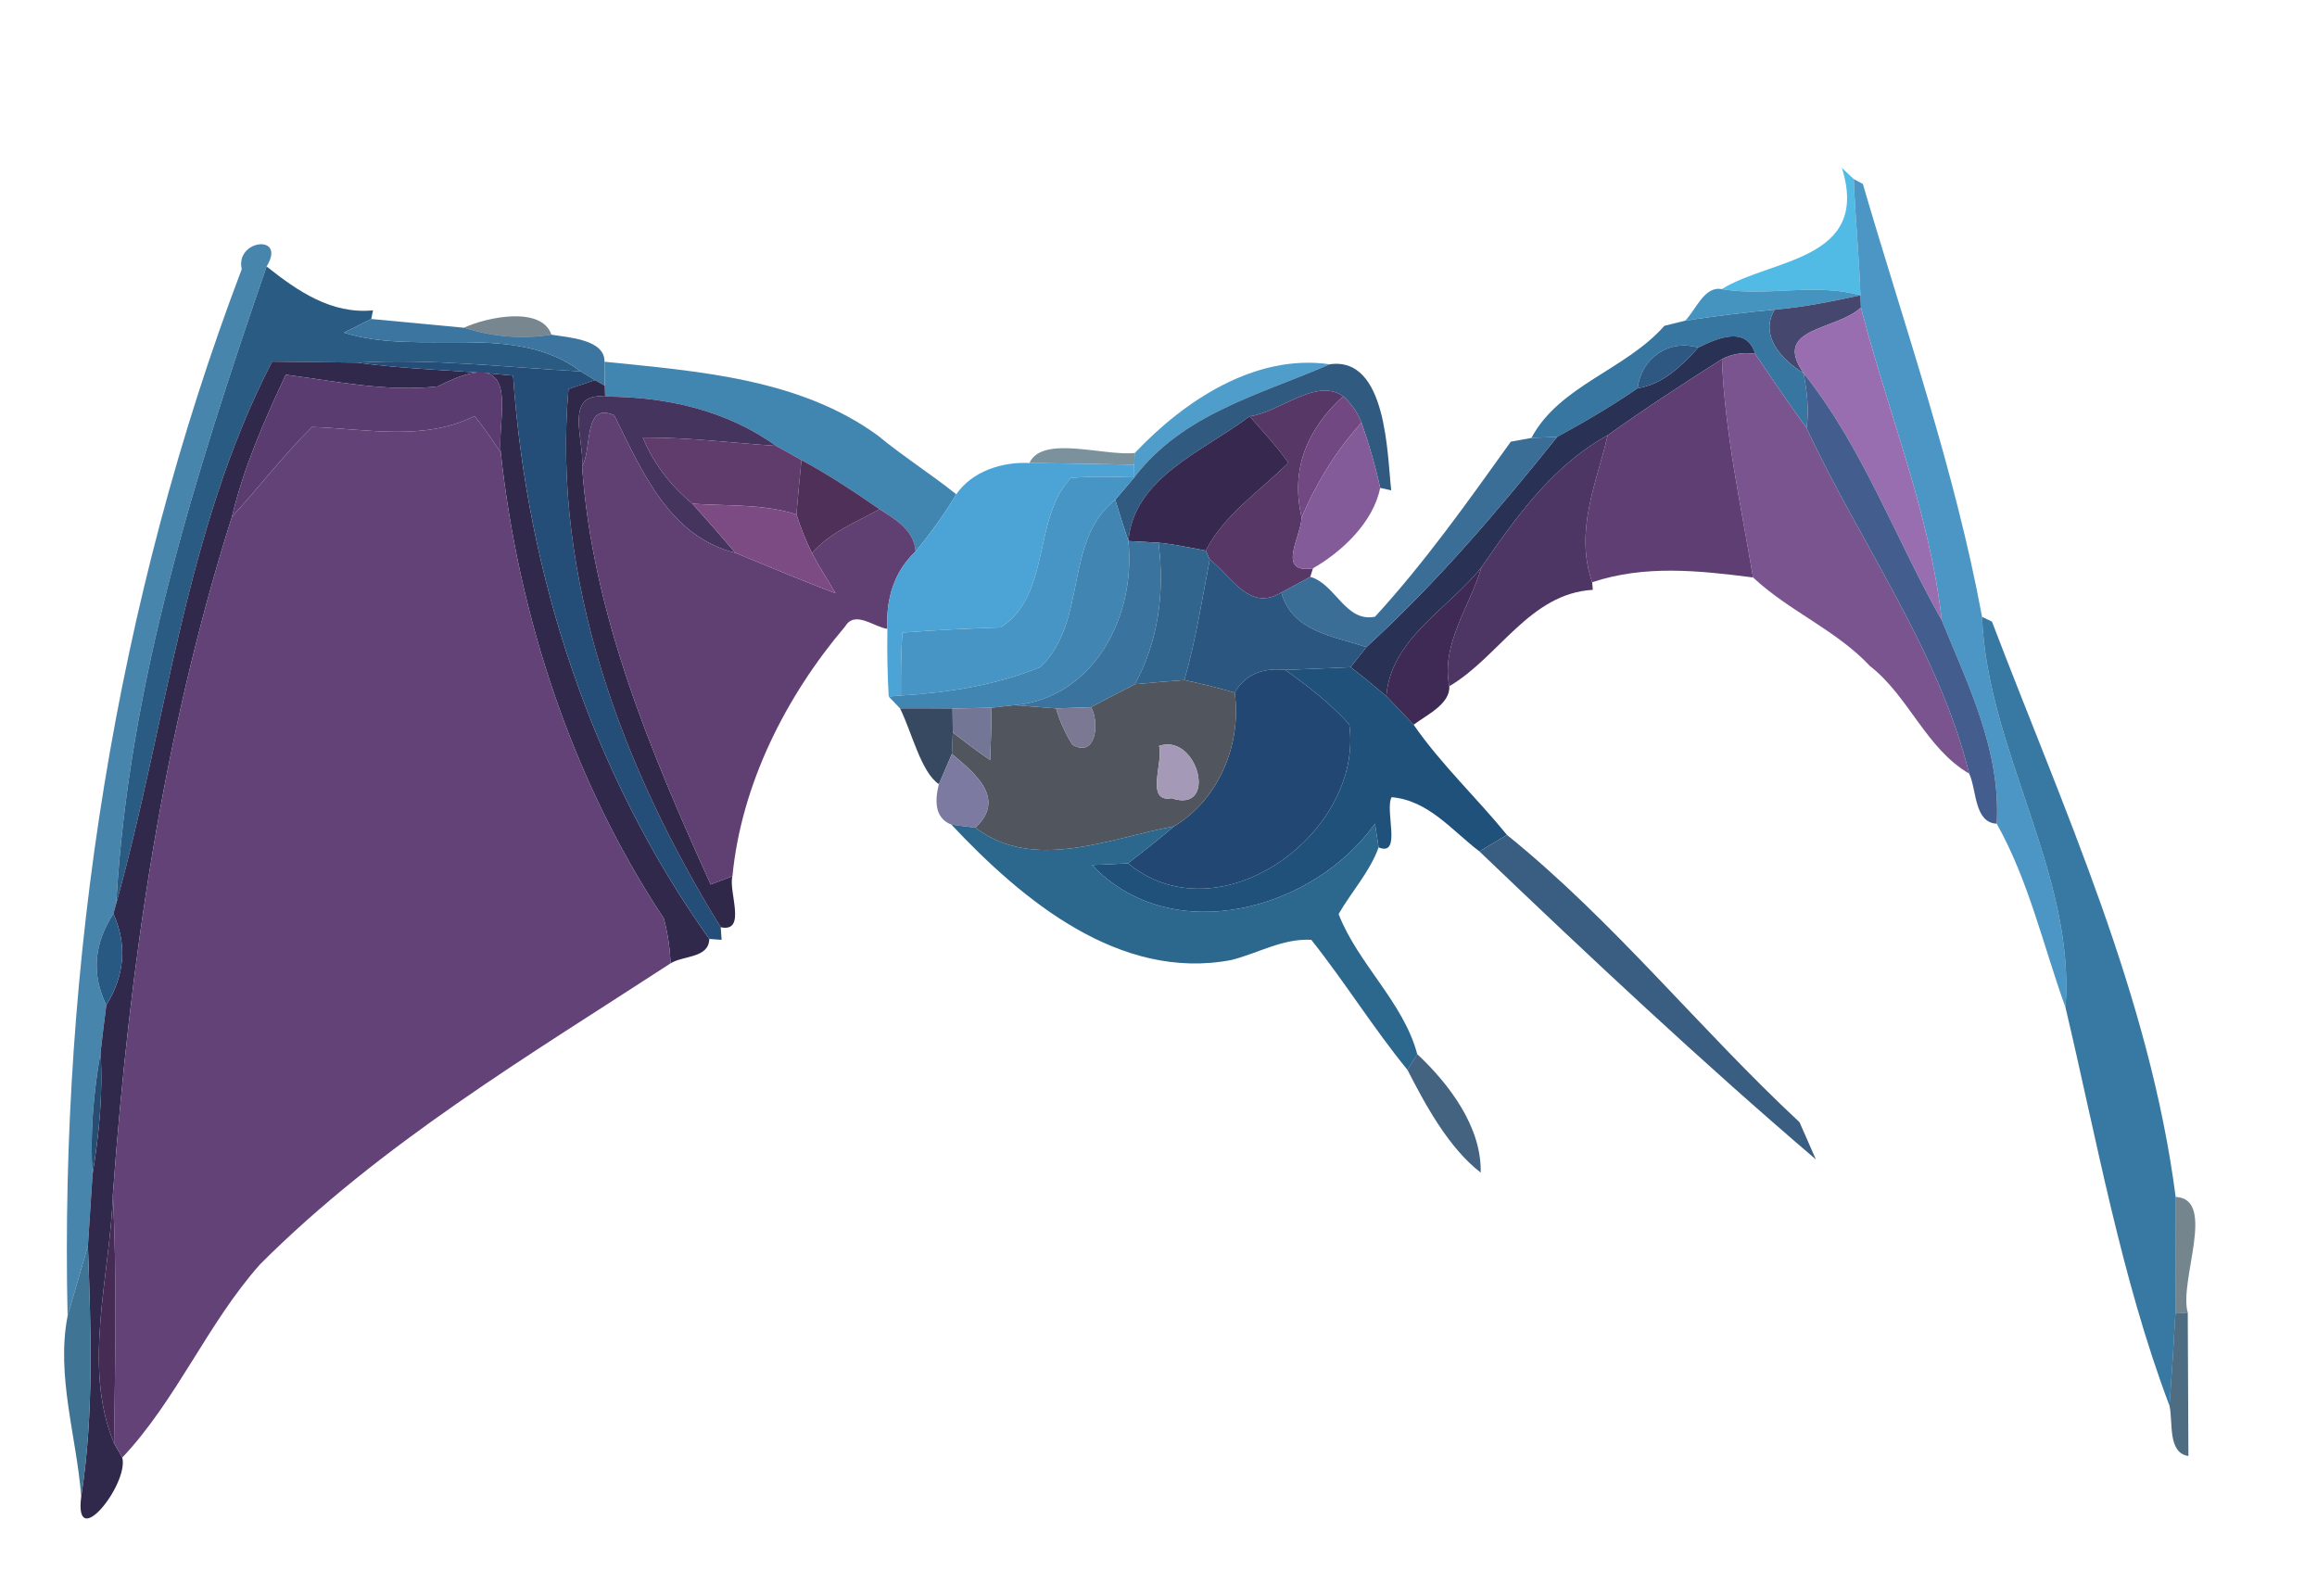 <?xml version="1.0" encoding="UTF-8" ?>
<!DOCTYPE svg PUBLIC "-//W3C//DTD SVG 1.1//EN" "http://www.w3.org/Graphics/SVG/1.1/DTD/svg11.dtd">
<svg width="180pt" height="124pt" viewBox="0 0 180 124" version="1.1" xmlns="http://www.w3.org/2000/svg">
<g id="#4eb9e4f9">
<path fill="#4eb9e4" opacity="0.98" d=" M 143.09 13.04 C 143.32 13.26 143.78 13.69 144.01 13.91 C 144.13 16.92 144.43 19.93 144.53 22.94 C 140.95 21.95 137.33 23.06 133.76 22.46 C 137.55 20.08 145.35 20.28 143.09 13.04 Z" />
</g>
<g id="#4894c3fa">
<path fill="#4894c3" opacity="0.98" d=" M 144.01 13.91 L 144.72 14.29 C 147.98 25.45 151.87 36.51 153.98 47.92 C 154.37 58.29 161.26 67.91 160.46 78.26 C 158.73 73.47 157.63 68.47 155.12 63.99 C 155.45 58.35 152.92 53.25 150.85 48.19 C 149.91 39.80 146.65 32.00 144.57 23.89 L 144.53 22.94 C 144.43 19.93 144.13 16.92 144.01 13.91 Z" />
</g>
<g id="#3b7da8ee">
<path fill="#3b7da8" opacity="0.93" d=" M 18.78 20.91 C 18.25 18.60 22.29 18.15 20.71 20.70 C 15.20 36.74 9.99 53.11 9.03 70.18 L 8.81 70.98 C 7.29 73.32 7.10 75.69 8.26 78.08 C 8.10 79.31 7.95 80.54 7.81 81.78 C 7.27 84.89 6.98 88.06 7.19 91.22 C 7.06 93.08 6.96 94.94 6.83 96.79 C 6.44 98.16 5.65 100.88 5.25 102.24 C 4.64 74.69 8.98 46.72 18.78 20.91 Z" />
</g>
<g id="#2a5b83fc">
<path fill="#2a5b83" opacity="1.00" d=" M 9.03 70.18 C 9.99 53.11 15.20 36.74 20.71 20.70 C 23.12 22.61 25.73 24.42 28.98 24.11 L 28.84 24.78 C 28.31 25.05 27.24 25.57 26.71 25.84 C 32.63 27.71 39.92 24.95 45.11 28.85 C 39.34 28.54 33.57 27.84 27.78 28.17 C 26.12 28.15 22.80 28.11 21.14 28.09 C 14.37 41.17 12.95 56.15 9.03 70.18 Z" />
</g>
<g id="#4091bef7">
<path fill="#4091be" opacity="0.97" d=" M 130.92 24.91 C 131.74 24.08 132.40 22.20 133.76 22.46 C 137.33 23.06 140.95 21.95 144.53 22.94 C 142.32 23.41 140.12 23.87 137.87 24.05 C 135.54 24.27 133.23 24.56 130.92 24.91 Z" />
</g>
<g id="#45476fff">
<path fill="#45476f" opacity="1.00" d=" M 137.87 24.05 C 140.12 23.87 142.32 23.41 144.53 22.94 L 144.57 23.89 C 142.63 25.71 137.62 25.41 140.12 28.99 C 138.43 27.99 136.65 26.07 137.87 24.05 Z" />
</g>
<g id="#3776a1fb">
<path fill="#3776a1" opacity="1.00" d=" M 130.92 24.91 C 133.23 24.56 135.54 24.27 137.87 24.05 C 136.65 26.07 138.43 27.99 140.12 28.99 C 140.36 30.39 140.57 31.82 140.34 33.24 C 138.96 31.36 137.66 29.42 136.35 27.49 C 135.68 25.26 133.38 26.29 131.93 27.00 C 129.63 26.33 127.51 27.82 127.22 30.16 C 125.21 31.55 123.11 32.77 120.97 33.94 C 120.47 33.96 119.47 34.00 118.97 34.02 C 121.13 29.95 126.30 28.73 129.30 25.31 C 129.70 25.21 130.51 25.01 130.92 24.91 Z" />
</g>
<g id="#996eb0ff">
<path fill="#996eb0" opacity="1.00" d=" M 144.57 23.89 C 146.65 32.00 149.91 39.80 150.85 48.19 C 147.24 41.81 144.73 34.78 140.12 28.99 C 137.62 25.41 142.63 25.71 144.57 23.89 Z" />
</g>
<g id="#34709bf4">
<path fill="#34709b" opacity="0.96" d=" M 26.71 25.84 C 27.24 25.57 28.31 25.05 28.84 24.78 C 30.64 24.95 34.24 25.29 36.04 25.46 C 38.29 26.17 40.56 26.36 42.84 26.00 C 44.17 26.22 47.00 26.37 46.96 28.10 C 46.96 28.56 46.97 29.49 46.98 29.96 L 46.22 29.53 C 45.94 29.36 45.39 29.02 45.11 28.85 C 39.92 24.95 32.63 27.71 26.71 25.84 Z" />
</g>
<g id="#1a334397">
<path fill="#1a3343" opacity="0.59" d=" M 36.04 25.46 C 37.86 24.62 42.07 23.76 42.84 26.00 C 40.56 26.36 38.29 26.17 36.04 25.46 Z" />
</g>
<g id="#293154ff">
<path fill="#293154" opacity="1.00" d=" M 131.93 27.00 C 133.38 26.29 135.68 25.26 136.35 27.49 C 135.41 27.35 134.55 27.49 133.77 27.90 C 130.77 29.81 127.78 31.74 124.90 33.81 C 120.63 36.16 117.81 40.14 115.10 44.05 C 112.58 47.27 108.04 49.60 107.70 54.08 C 106.79 53.31 105.87 52.55 104.92 51.83 C 105.23 51.44 105.84 50.66 106.15 50.27 C 111.59 45.30 116.37 39.68 120.97 33.94 C 123.11 32.77 125.21 31.55 127.22 30.16 C 129.19 29.86 130.65 28.41 131.93 27.00 Z" />
</g>
<g id="#2e5782ff">
<path fill="#2e5782" opacity="1.00" d=" M 127.22 30.16 C 127.51 27.82 129.63 26.33 131.93 27.00 C 130.65 28.41 129.19 29.86 127.22 30.16 Z" />
</g>
<g id="#7a548efc">
<path fill="#7a548e" opacity="1.00" d=" M 133.77 27.90 C 134.55 27.49 135.41 27.35 136.35 27.49 C 137.66 29.42 138.96 31.36 140.34 33.24 C 144.49 42.19 150.58 50.42 152.98 60.10 C 149.62 58.14 148.29 54.09 145.27 51.74 C 142.65 48.94 138.97 47.47 136.19 44.86 C 135.24 39.22 134.00 33.63 133.77 27.90 Z" />
</g>
<g id="#31294bfd">
<path fill="#31294b" opacity="1.00" d=" M 21.14 28.09 C 22.80 28.11 26.12 28.15 27.78 28.17 C 31.79 28.73 35.84 28.75 39.86 29.18 C 40.94 44.76 46.03 60.18 55.10 72.94 C 55.08 74.45 53.06 74.22 52.09 74.84 C 52.05 73.65 51.87 72.49 51.57 71.35 C 44.46 60.61 40.29 47.92 38.90 35.15 C 38.58 32.27 40.80 26.53 34.00 30.02 C 30.00 30.46 26.12 29.62 22.20 29.11 C 20.53 32.67 18.93 36.30 18.02 40.14 C 12.62 57.19 10.07 74.99 8.77 92.78 C 8.57 99.04 6.37 106.15 8.86 112.12 C 9.02 112.40 9.34 112.95 9.50 113.23 C 10.02 115.28 5.73 120.70 6.31 116.26 C 7.31 109.82 7.06 103.28 6.83 96.79 C 6.96 94.94 7.06 93.08 7.19 91.22 C 7.70 88.09 8.01 84.94 7.81 81.78 C 7.95 80.54 8.10 79.31 8.26 78.08 C 9.70 75.74 9.88 73.38 8.81 70.98 L 9.03 70.18 C 12.95 56.15 14.37 41.17 21.14 28.09 Z" />
</g>
<g id="#244e78ff">
<path fill="#244e78" opacity="1.00" d=" M 27.78 28.17 C 33.57 27.84 39.34 28.54 45.11 28.85 C 45.39 29.02 45.94 29.36 46.22 29.53 C 45.70 29.71 44.68 30.05 44.16 30.22 C 42.88 45.05 48.32 59.60 55.99 72.03 L 56.06 73.01 L 55.10 72.94 C 46.03 60.18 40.94 44.76 39.86 29.18 C 35.84 28.75 31.79 28.73 27.78 28.17 Z" />
</g>
<g id="#3d83aff9">
<path fill="#3d83af" opacity="0.98" d=" M 46.96 28.10 C 54.23 28.85 62.09 29.39 68.19 33.83 C 70.15 35.45 72.30 36.81 74.29 38.40 C 73.35 39.96 72.29 41.44 71.13 42.84 C 71.02 41.19 69.58 40.35 68.33 39.56 C 66.36 38.20 64.37 36.87 62.26 35.74 C 61.77 35.46 60.79 34.91 60.29 34.64 C 56.43 31.86 51.72 30.81 47.01 30.81 L 46.98 29.96 C 46.97 29.49 46.96 28.56 46.96 28.10 Z" />
</g>
<g id="#4899c8f4">
<path fill="#4899c8" opacity="0.96" d=" M 88.16 35.19 C 92.00 31.12 97.53 27.46 103.30 28.30 C 97.89 30.67 91.93 32.10 88.12 37.08 L 88.11 36.10 L 88.16 35.19 Z" />
</g>
<g id="#29547cf6">
<path fill="#29547c" opacity="0.96" d=" M 103.30 28.30 C 107.77 27.66 107.76 35.39 108.08 38.09 L 107.22 37.90 C 106.85 36.18 106.35 34.49 105.77 32.83 C 105.46 32.04 104.99 31.36 104.34 30.78 C 102.24 29.30 99.43 32.04 97.08 32.34 C 93.54 35.04 88.08 37.06 87.66 42.03 C 87.30 40.97 86.96 39.89 86.64 38.82 C 87.01 38.38 87.75 37.51 88.12 37.08 C 91.93 32.10 97.89 30.67 103.30 28.30 Z" />
</g>
<g id="#5f3f73fd">
<path fill="#5f3f73" opacity="1.00" d=" M 124.90 33.81 C 127.78 31.74 130.77 29.81 133.77 27.90 C 134.00 33.63 135.24 39.22 136.19 44.86 C 131.96 44.32 127.79 43.87 123.69 45.23 C 122.31 41.26 124.01 37.58 124.90 33.81 Z" />
</g>
<g id="#5b3c70ff">
<path fill="#5b3c70" opacity="1.00" d=" M 22.20 29.11 C 26.12 29.62 30.00 30.46 34.00 30.02 C 40.80 26.53 38.58 32.27 38.90 35.15 C 38.24 34.19 37.61 33.22 36.87 32.32 C 32.90 34.30 28.46 33.31 24.24 33.17 C 22.02 35.36 20.13 37.85 18.02 40.14 C 18.93 36.30 20.53 32.67 22.20 29.11 Z" />
</g>
<g id="#435e8efe">
<path fill="#435e8e" opacity="1.00" d=" M 140.12 28.99 C 144.73 34.78 147.24 41.81 150.85 48.19 C 152.92 53.25 155.45 58.35 155.12 63.99 C 153.35 63.90 153.57 61.35 152.98 60.10 C 150.58 50.42 144.49 42.19 140.34 33.24 C 140.57 31.82 140.36 30.39 140.12 28.99 Z" />
</g>
<g id="#302849fc">
<path fill="#302849" opacity="1.00" d=" M 44.16 30.22 C 44.68 30.05 45.70 29.71 46.22 29.53 L 46.98 29.96 L 47.01 30.81 C 43.74 30.44 45.42 34.29 45.22 36.23 C 46.03 47.70 50.53 58.37 55.21 68.71 C 55.63 68.55 56.48 68.23 56.90 68.07 C 56.57 69.22 58.05 72.48 55.99 72.03 C 48.32 59.60 42.88 45.05 44.16 30.22 Z" />
</g>
<g id="#573765ff">
<path fill="#573765" opacity="1.00" d=" M 97.08 32.34 C 99.43 32.04 102.24 29.30 104.34 30.78 C 101.65 33.27 100.21 36.31 101.12 40.20 C 101.06 41.74 99.13 44.59 102.00 44.15 L 101.79 44.81 C 101.23 45.12 100.10 45.73 99.54 46.03 C 97.05 47.54 95.72 44.80 93.98 43.47 L 93.67 42.77 C 95.15 39.93 97.87 38.15 100.09 35.95 C 99.19 34.66 98.11 33.52 97.08 32.34 Z" />
</g>
<g id="#44345eff">
<path fill="#44345e" opacity="1.00" d=" M 45.22 36.23 C 45.42 34.29 43.74 30.44 47.01 30.81 C 51.72 30.81 56.43 31.86 60.29 34.64 C 56.84 34.40 53.40 33.97 49.94 33.99 C 50.77 36.01 52.11 37.74 53.79 39.13 C 54.92 40.39 56.03 41.66 57.13 42.95 C 52.00 41.69 49.83 36.54 47.72 32.26 C 45.28 31.18 46.03 34.86 45.22 36.23 Z" />
</g>
<g id="#724882ff">
<path fill="#724882" opacity="1.00" d=" M 104.34 30.78 C 104.99 31.36 105.46 32.04 105.77 32.83 C 103.81 35.00 102.26 37.51 101.12 40.20 C 100.21 36.31 101.65 33.27 104.34 30.78 Z" />
</g>
<g id="#624277fe">
<path fill="#624277" opacity="1.00" d=" M 24.24 33.17 C 28.46 33.31 32.90 34.30 36.87 32.32 C 37.61 33.22 38.24 34.19 38.90 35.15 C 40.29 47.92 44.46 60.61 51.57 71.35 C 51.87 72.49 52.05 73.65 52.09 74.84 C 41.03 82.04 29.59 88.83 20.21 98.21 C 16.10 102.83 13.74 108.73 9.50 113.23 C 9.34 112.95 9.02 112.40 8.86 112.12 C 8.95 105.68 9.09 99.22 8.77 92.78 C 10.07 74.99 12.62 57.19 18.02 40.14 C 20.13 37.85 22.02 35.36 24.24 33.17 Z" />
</g>
<g id="#603f72fd">
<path fill="#603f72" opacity="1.00" d=" M 45.22 36.23 C 46.03 34.86 45.28 31.18 47.72 32.26 C 49.83 36.54 52.00 41.69 57.13 42.95 C 59.72 44.01 62.29 45.10 64.91 46.09 C 64.31 45.04 63.64 44.04 63.08 42.97 C 64.48 41.35 66.50 40.57 68.33 39.56 C 69.58 40.35 71.02 41.19 71.13 42.84 C 69.43 44.43 68.82 46.58 68.94 48.85 C 67.92 48.73 66.42 47.38 65.66 48.66 C 61.06 54.07 57.59 60.93 56.90 68.07 C 56.48 68.23 55.63 68.55 55.21 68.71 C 50.53 58.37 46.03 47.70 45.22 36.23 Z" />
</g>
<g id="#36284eff">
<path fill="#36284e" opacity="1.00" d=" M 87.66 42.03 C 88.08 37.06 93.54 35.04 97.08 32.34 C 98.11 33.52 99.19 34.66 100.09 35.95 C 97.87 38.15 95.15 39.93 93.67 42.77 C 92.45 42.55 91.23 42.28 90.00 42.16 C 89.41 42.13 88.25 42.06 87.66 42.03 Z" />
</g>
<g id="#835b98ff">
<path fill="#835b98" opacity="1.00" d=" M 101.12 40.20 C 102.26 37.51 103.81 35.00 105.77 32.83 C 106.35 34.49 106.85 36.18 107.22 37.90 C 106.69 40.58 104.24 42.87 102.00 44.15 C 99.13 44.59 101.06 41.74 101.12 40.20 Z" />
</g>
<g id="#603c6dff">
<path fill="#603c6d" opacity="1.00" d=" M 49.94 33.99 C 53.40 33.97 56.84 34.40 60.29 34.64 C 60.79 34.91 61.77 35.46 62.26 35.74 C 62.12 37.14 61.99 38.55 61.87 39.96 C 59.27 39.13 56.48 39.32 53.79 39.13 C 52.11 37.74 50.77 36.01 49.94 33.99 Z" />
</g>
<g id="#316792f1">
<path fill="#316792" opacity="0.95" d=" M 117.37 34.31 C 117.77 34.24 118.57 34.09 118.97 34.02 C 119.47 34.00 120.47 33.96 120.97 33.94 C 116.37 39.68 111.59 45.30 106.15 50.27 C 103.60 49.42 100.39 49.07 99.54 46.03 C 100.10 45.73 101.23 45.12 101.79 44.81 C 103.76 45.37 104.52 48.37 106.82 47.91 C 110.70 43.68 114.03 38.97 117.37 34.31 Z" />
</g>
<g id="#4a3161fa">
<path fill="#4a3161" opacity="0.98" d=" M 115.10 44.05 C 117.81 40.14 120.63 36.16 124.90 33.81 C 124.01 37.58 122.31 41.26 123.69 45.23 L 123.74 45.82 C 118.83 46.11 116.45 51.04 112.59 53.31 C 111.93 50.03 114.20 47.09 115.10 44.05 Z" />
</g>
<g id="#1c425393">
<path fill="#1c4253" opacity="0.58" d=" M 79.97 35.97 C 80.98 33.77 85.71 35.44 88.16 35.19 L 88.11 36.10 C 85.40 36.04 82.69 36.00 79.97 35.97 Z" />
</g>
<g id="#4e3059ff">
<path fill="#4e3059" opacity="1.00" d=" M 62.26 35.74 C 64.37 36.87 66.36 38.20 68.33 39.56 C 66.50 40.57 64.48 41.35 63.08 42.97 C 62.60 41.99 62.20 40.99 61.87 39.96 C 61.99 38.55 62.12 37.14 62.26 35.74 Z" />
</g>
<g id="#4ba3d6fd">
<path fill="#4ba3d6" opacity="1.00" d=" M 74.29 38.40 C 75.52 36.60 77.87 35.86 79.97 35.97 C 82.69 36.00 85.40 36.04 88.11 36.10 L 88.12 37.08 C 86.47 37.05 84.82 36.97 83.18 37.14 C 80.19 40.36 81.68 46.16 77.74 48.74 C 75.19 48.82 72.64 48.95 70.11 49.14 C 69.98 50.76 69.99 52.40 69.99 54.03 L 69.04 54.11 C 68.94 52.36 68.91 50.60 68.94 48.85 C 68.82 46.58 69.43 44.43 71.13 42.84 C 72.29 41.44 73.35 39.96 74.29 38.40 Z" />
</g>
<g id="#4795c5ff">
<path fill="#4795c5" opacity="1.00" d=" M 83.18 37.14 C 84.82 36.97 86.47 37.05 88.12 37.08 C 87.75 37.51 87.01 38.38 86.64 38.82 C 82.59 42.04 84.55 48.21 80.83 51.82 C 77.40 53.22 73.67 53.81 69.99 54.03 C 69.99 52.40 69.98 50.76 70.11 49.14 C 72.64 48.95 75.19 48.82 77.74 48.74 C 81.68 46.16 80.19 40.36 83.18 37.14 Z" />
</g>
<g id="#7d4b84ff">
<path fill="#7d4b84" opacity="1.00" d=" M 53.79 39.13 C 56.48 39.32 59.27 39.13 61.87 39.96 C 62.20 40.99 62.60 41.99 63.08 42.97 C 63.64 44.04 64.31 45.04 64.91 46.09 C 62.29 45.10 59.72 44.01 57.13 42.95 C 56.03 41.66 54.92 40.39 53.79 39.13 Z" />
</g>
<g id="#4185b2fe">
<path fill="#4185b2" opacity="1.00" d=" M 80.83 51.82 C 84.55 48.21 82.59 42.04 86.64 38.82 C 86.96 39.89 87.30 40.97 87.66 42.03 C 88.26 47.81 85.02 54.22 78.81 54.78 C 78.36 54.83 77.48 54.93 77.03 54.98 C 76.27 54.99 74.76 55.02 74.00 55.04 C 72.64 55.03 71.28 55.02 69.92 55.03 C 69.70 54.80 69.26 54.34 69.04 54.11 L 69.99 54.03 C 73.67 53.81 77.40 53.22 80.83 51.82 Z" />
</g>
<g id="#3a739dff">
<path fill="#3a739d" opacity="1.00" d=" M 87.66 42.03 C 88.25 42.06 89.41 42.13 90.00 42.16 C 90.49 46.00 90.00 49.77 88.17 53.15 C 87.04 53.76 85.89 54.32 84.76 54.94 C 84.08 54.97 82.72 55.01 82.04 55.03 C 81.23 54.97 79.62 54.84 78.81 54.78 C 85.02 54.22 88.26 47.81 87.66 42.03 Z" />
</g>
<g id="#32658eff">
<path fill="#32658e" opacity="1.00" d=" M 90.00 42.16 C 91.23 42.28 92.45 42.55 93.67 42.77 L 93.98 43.47 C 93.38 46.60 92.89 49.77 92.01 52.83 C 90.73 52.93 89.45 53.03 88.17 53.15 C 90.00 49.77 90.49 46.00 90.00 42.16 Z" />
</g>
<g id="#2a567fff">
<path fill="#2a567f" opacity="1.00" d=" M 92.01 52.83 C 92.89 49.77 93.38 46.60 93.98 43.47 C 95.72 44.80 97.05 47.54 99.54 46.03 C 100.39 49.07 103.60 49.42 106.15 50.27 C 105.84 50.66 105.23 51.44 104.92 51.83 C 103.23 51.91 101.54 51.97 99.84 52.04 C 98.22 51.86 96.75 52.33 95.92 53.81 C 94.63 53.43 93.32 53.11 92.01 52.83 Z" />
</g>
<g id="#3f2a55fb">
<path fill="#3f2a55" opacity="1.00" d=" M 107.70 54.08 C 108.04 49.60 112.58 47.27 115.10 44.05 C 114.20 47.09 111.93 50.03 112.59 53.31 C 112.68 54.69 110.81 55.55 109.82 56.30 C 109.11 55.56 108.40 54.82 107.70 54.08 Z" />
</g>
<g id="#30749ff5">
<path fill="#30749f" opacity="0.96" d=" M 153.98 47.92 L 154.75 48.29 C 160.32 62.90 166.99 77.33 169.02 92.98 C 169.00 95.99 169.02 99.02 169.00 102.04 C 168.87 104.42 168.72 106.81 168.54 109.20 C 164.79 99.31 162.87 88.43 160.46 78.26 C 161.26 67.91 154.37 58.29 153.98 47.92 Z" />
</g>
<g id="#214772ff">
<path fill="#214772" opacity="1.00" d=" M 95.92 53.81 C 96.75 52.33 98.22 51.86 99.84 52.04 C 101.62 53.31 103.36 54.64 104.82 56.28 C 105.99 64.63 94.80 72.93 87.63 67.07 C 88.84 66.13 90.05 65.18 91.21 64.19 C 94.70 62.10 96.47 57.78 95.92 53.81 Z" />
</g>
<g id="#1f517bfc">
<path fill="#1f517b" opacity="1.00" d=" M 99.84 52.04 C 101.54 51.97 103.23 51.91 104.92 51.83 C 105.87 52.55 106.79 53.31 107.70 54.08 C 108.40 54.82 109.11 55.56 109.82 56.30 C 111.96 59.39 114.71 61.96 117.07 64.86 C 116.54 65.18 115.47 65.82 114.93 66.14 C 112.81 64.53 110.97 62.17 108.11 61.93 C 107.55 62.95 108.94 66.58 107.10 65.83 C 107.03 65.37 106.89 64.44 106.82 63.98 C 102.00 70.77 90.97 73.70 84.84 67.20 C 85.53 67.17 86.93 67.10 87.63 67.07 C 94.80 72.93 105.99 64.63 104.82 56.28 C 103.36 54.64 101.62 53.31 99.84 52.04 Z" />
</g>
<g id="#51555eff">
<path fill="#51555e" opacity="1.00" d=" M 88.17 53.15 C 89.45 53.03 90.73 52.93 92.01 52.83 C 93.32 53.11 94.63 53.43 95.92 53.81 C 96.47 57.78 94.70 62.10 91.21 64.19 C 86.17 65.12 80.35 67.76 75.77 64.30 C 78.18 62.06 75.77 60.08 73.95 58.57 C 73.97 58.15 74.00 57.32 74.02 56.91 C 74.98 57.63 75.92 58.37 76.92 59.04 C 76.98 57.68 77.02 56.33 77.03 54.98 C 77.48 54.93 78.36 54.83 78.81 54.78 C 79.62 54.84 81.23 54.97 82.04 55.03 C 82.34 56.04 82.76 56.98 83.32 57.86 C 85.20 58.92 85.41 56.03 84.76 54.94 C 85.89 54.32 87.04 53.76 88.17 53.15 M 90.04 57.95 C 90.42 59.13 88.92 62.37 91.01 62.01 C 94.68 63.23 93.05 56.91 90.04 57.95 Z" />
</g>
<g id="#2e4159f1">
<path fill="#2e4159" opacity="0.95" d=" M 69.92 55.03 C 71.28 55.02 72.64 55.03 74.00 55.04 C 74.00 55.50 74.02 56.44 74.02 56.91 C 74.00 57.32 73.97 58.15 73.95 58.57 C 73.70 59.15 73.19 60.33 72.94 60.92 C 71.54 59.97 70.85 56.90 69.92 55.03 Z" />
</g>
<g id="#737694ff">
<path fill="#737694" opacity="1.00" d=" M 74.00 55.04 C 74.76 55.02 76.27 54.99 77.03 54.98 C 77.02 56.33 76.98 57.68 76.92 59.04 C 75.92 58.37 74.98 57.63 74.02 56.91 C 74.02 56.44 74.00 55.50 74.00 55.04 Z" />
</g>
<g id="#7a7892ff">
<path fill="#7a7892" opacity="1.00" d=" M 82.04 55.03 C 82.72 55.01 84.08 54.97 84.76 54.94 C 85.41 56.03 85.20 58.92 83.32 57.86 C 82.76 56.98 82.34 56.04 82.04 55.03 Z" />
</g>
<g id="#a499b7ff">
<path fill="#a499b7" opacity="1.00" d=" M 90.04 57.95 C 93.05 56.91 94.68 63.23 91.01 62.01 C 88.92 62.37 90.42 59.13 90.04 57.95 Z" />
</g>
<g id="#7c7aa1fc">
<path fill="#7c7aa1" opacity="1.00" d=" M 72.94 60.92 C 73.19 60.33 73.70 59.15 73.95 58.57 C 75.77 60.08 78.18 62.06 75.77 64.30 C 75.31 64.24 74.38 64.12 73.91 64.06 C 72.83 63.64 72.51 62.59 72.94 60.92 Z" />
</g>
<g id="#24618af6">
<path fill="#24618a" opacity="0.96" d=" M 73.91 64.06 C 74.38 64.12 75.31 64.24 75.77 64.30 C 80.35 67.76 86.17 65.12 91.21 64.19 C 90.05 65.18 88.84 66.13 87.63 67.07 C 86.93 67.10 85.53 67.17 84.84 67.20 C 90.97 73.70 102.00 70.77 106.82 63.98 C 106.89 64.44 107.03 65.37 107.10 65.83 C 106.41 67.74 104.99 69.27 103.99 71.01 C 105.51 74.90 109.03 77.86 110.10 81.89 C 109.91 82.19 109.53 82.81 109.34 83.11 C 106.69 79.87 104.48 76.29 101.87 73.01 C 99.68 72.88 97.72 74.06 95.65 74.58 C 86.96 76.23 79.41 69.91 73.91 64.06 Z" />
</g>
<g id="#264e76e9">
<path fill="#264e76" opacity="0.91" d=" M 114.93 66.14 C 115.47 65.82 116.54 65.18 117.07 64.86 C 125.36 71.55 132.00 79.91 139.80 87.18 C 140.12 87.90 140.75 89.35 141.07 90.07 C 132.10 82.41 123.40 74.24 114.93 66.14 Z" />
</g>
<g id="#285983ff">
<path fill="#285983" opacity="1.00" d=" M 8.26 78.08 C 7.10 75.69 7.29 73.32 8.81 70.98 C 9.88 73.38 9.70 75.74 8.26 78.08 Z" />
</g>
<g id="#274e72ff">
<path fill="#274e72" opacity="1.00" d=" M 7.19 91.22 C 6.98 88.06 7.27 84.89 7.81 81.78 C 8.01 84.94 7.70 88.09 7.19 91.22 Z" />
</g>
<g id="#1a4166d2">
<path fill="#1a4166" opacity="0.82" d=" M 110.10 81.89 C 112.54 84.17 115.11 87.52 115.03 91.09 C 112.55 89.18 110.75 85.86 109.34 83.11 C 109.53 82.81 109.91 82.19 110.10 81.89 Z" />
</g>
<g id="#462c55ff">
<path fill="#462c55" opacity="1.00" d=" M 8.86 112.12 C 6.37 106.15 8.57 99.04 8.77 92.78 C 9.09 99.22 8.95 105.68 8.86 112.12 Z" />
</g>
<g id="#0d293892">
<path fill="#0d2938" opacity="0.57" d=" M 169.02 92.98 C 172.24 93.13 169.25 99.53 169.96 101.97 L 169.00 102.04 C 169.02 99.02 169.00 95.99 169.02 92.98 Z" />
</g>
<g id="#2d668be7">
<path fill="#2d668b" opacity="0.91" d=" M 5.25 102.24 C 5.65 100.88 6.44 98.16 6.83 96.79 C 7.06 103.28 7.31 109.82 6.31 116.26 C 5.95 111.60 4.35 106.90 5.25 102.24 Z" />
</g>
<g id="#1a425ec5">
<path fill="#1a425e" opacity="0.77" d=" M 169.00 102.04 L 169.96 101.97 C 169.97 104.75 170.00 110.33 170.01 113.11 C 168.37 112.86 168.83 110.47 168.54 109.20 C 168.72 106.81 168.87 104.42 169.00 102.04 Z" />
</g>
</svg>
